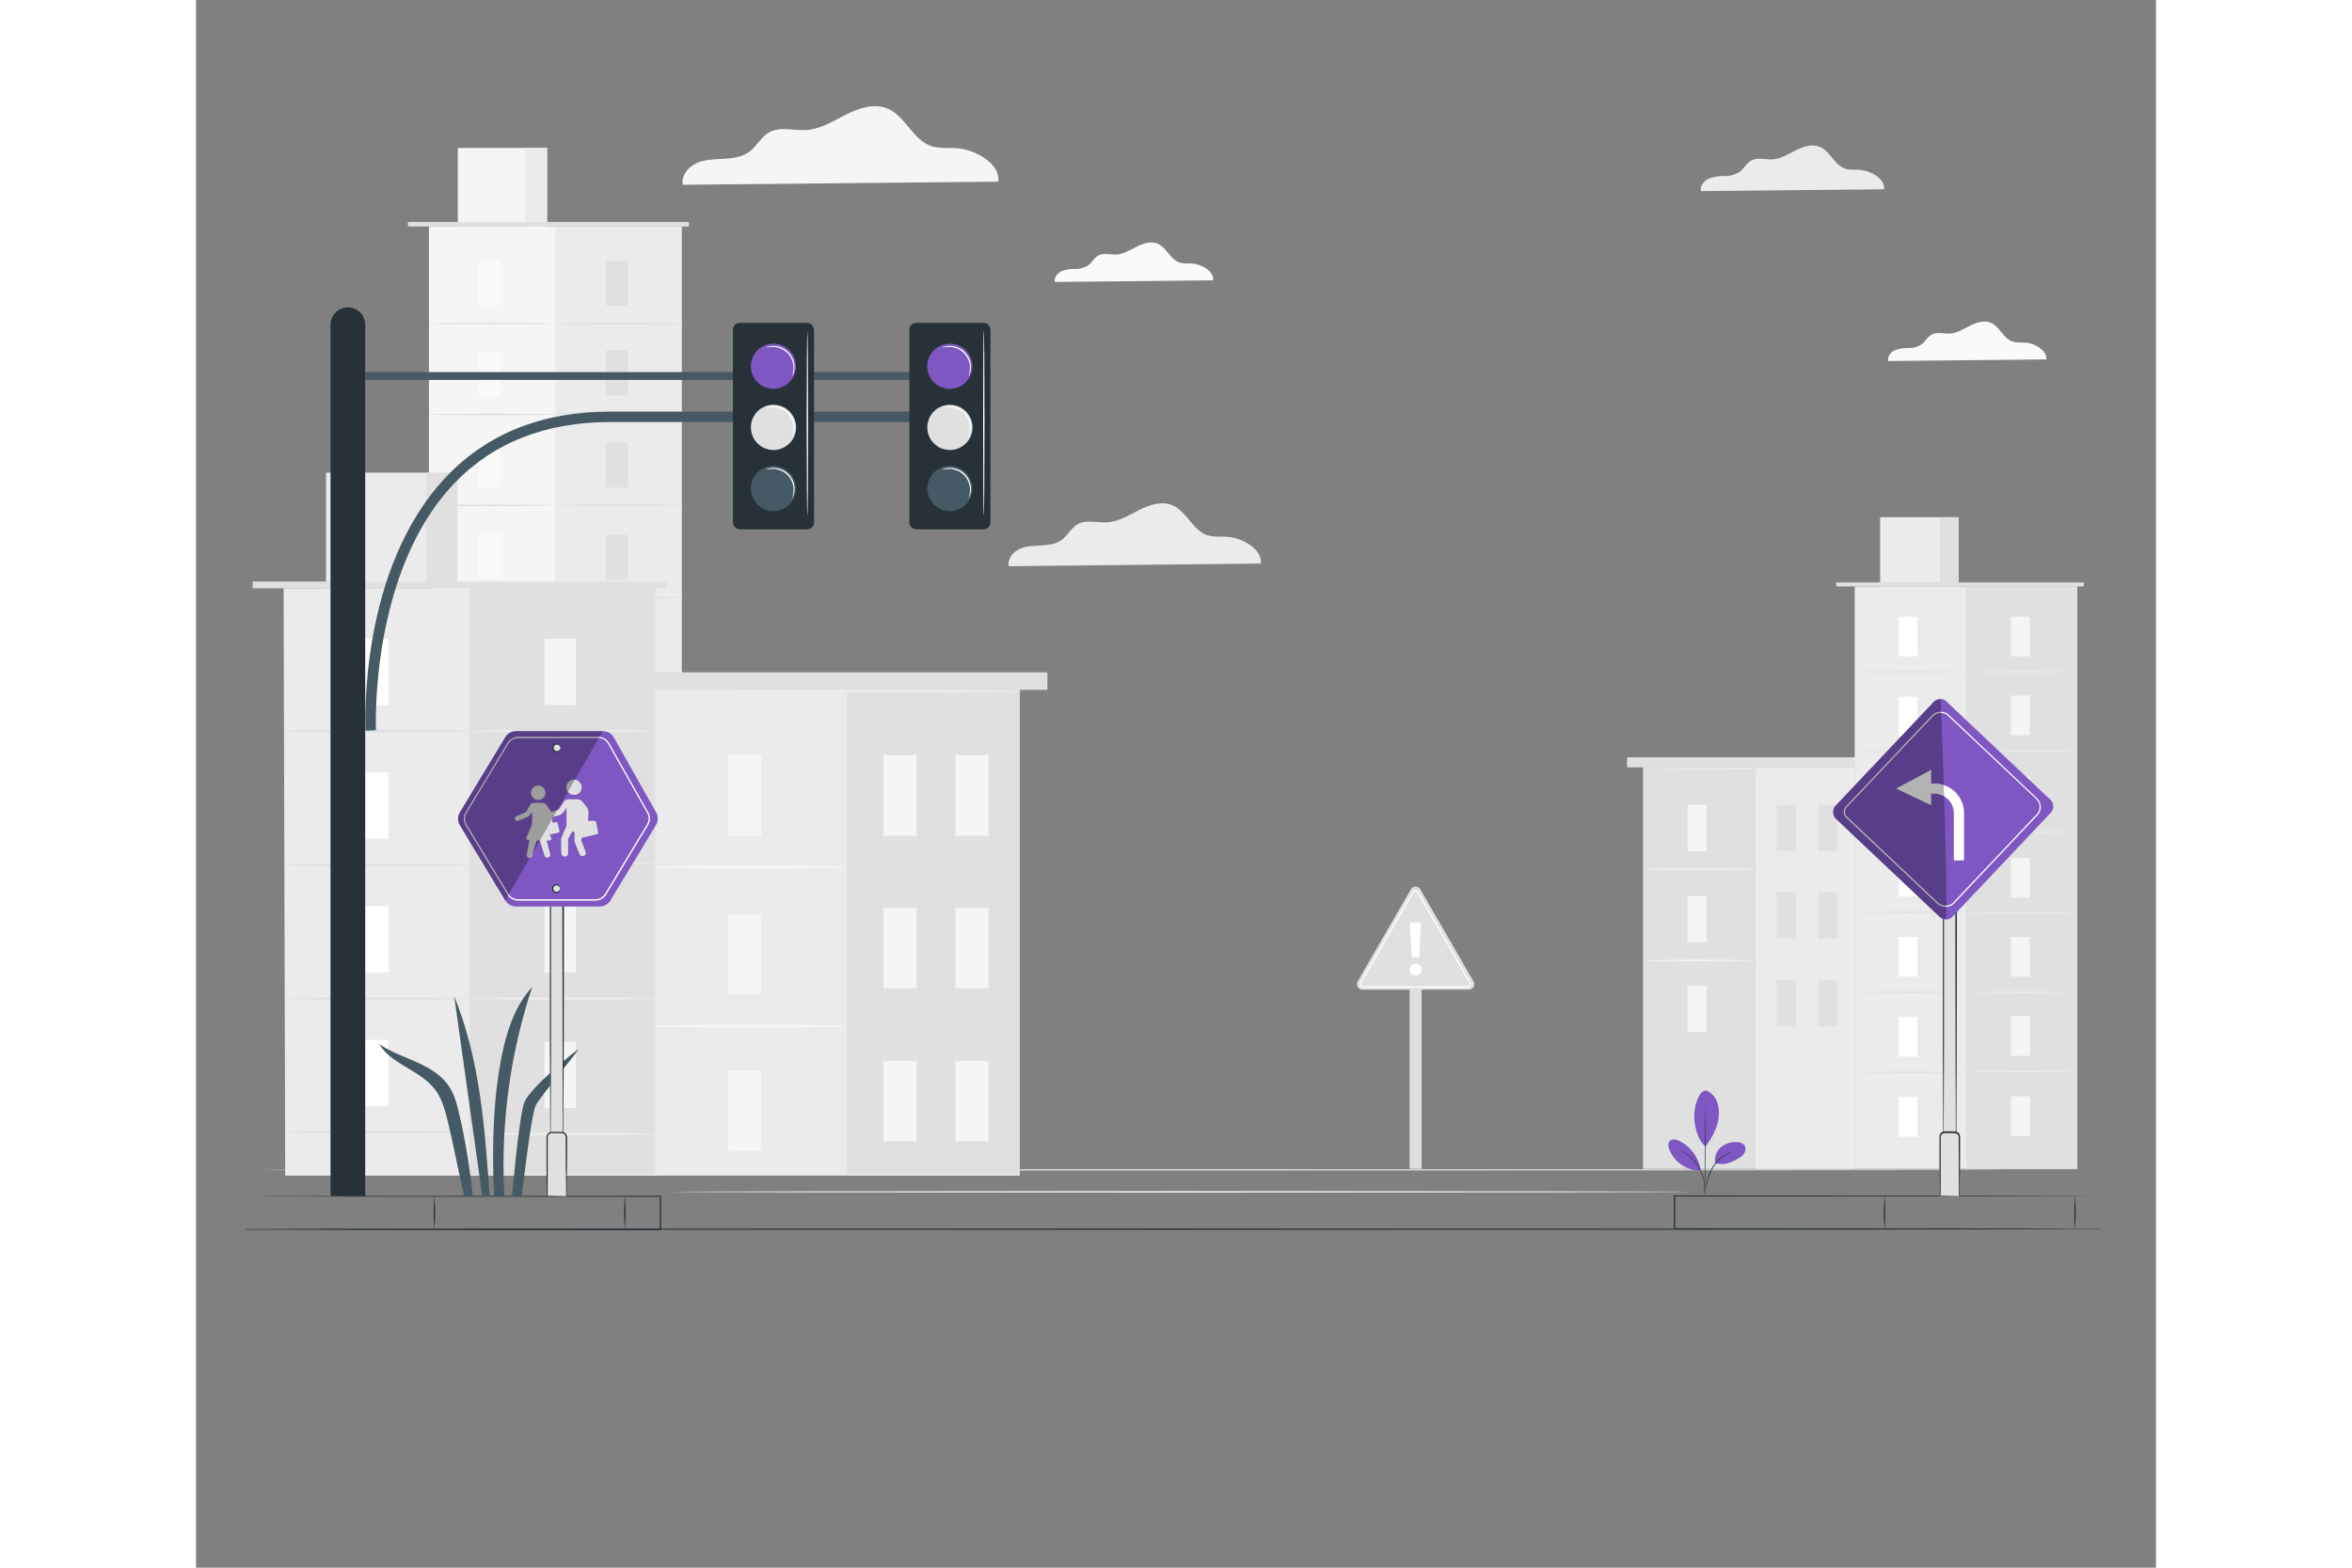 <svg xmlns="http://www.w3.org/2000/svg" viewBox="0 0 750 600" height="500"><rect x="0" y="0" width="750" height="600" fill="#808080" stroke="none"/><g id="freepik--background-complete--inject-37"><path d="M693.93,447.73c0,.15-149.74.26-334.42.26s-334.46-.11-334.46-.26,149.71-.26,334.46-.26S693.93,447.59,693.93,447.73Z" style="fill:#e0e0e0"></path><rect x="464.39" y="377.69" width="4.6" height="69.64" style="fill:#e0e0e0"></rect><rect x="553.71" y="293.56" width="81.05" height="153.82" style="fill:#e0e0e0"></rect><rect x="596.75" y="293.56" width="38" height="153.82" style="fill:#ebebeb"></rect><rect x="570.7" y="308.03" width="7.29" height="17.7" style="fill:#f5f5f5"></rect><rect x="570.7" y="377.32" width="7.29" height="17.7" style="fill:#f5f5f5"></rect><path d="M596.75,332.68c0,.16-9.63.28-21.52.28s-21.52-.12-21.52-.28,9.63-.27,21.52-.27S596.75,332.53,596.75,332.68Z" style="fill:#f5f5f5"></path><rect x="570.7" y="342.94" width="7.29" height="17.7" style="fill:#f5f5f5"></rect><path d="M596.75,367.59c0,.15-9.63.28-21.52.28s-21.52-.13-21.52-.28,9.63-.27,21.52-.27S596.75,367.44,596.75,367.59Z" style="fill:#f5f5f5"></path><rect x="604.82" y="308.03" width="7.29" height="17.7" style="fill:#e0e0e0"></rect><rect x="620.63" y="308.03" width="7.29" height="17.7" style="fill:#e0e0e0"></rect><rect x="604.82" y="341.62" width="7.29" height="17.7" style="fill:#e0e0e0"></rect><rect x="620.63" y="341.62" width="7.29" height="17.7" style="fill:#e0e0e0"></rect><rect x="604.82" y="375.22" width="7.29" height="17.7" style="fill:#e0e0e0"></rect><rect x="620.63" y="375.22" width="7.29" height="17.7" style="fill:#e0e0e0"></rect><rect x="547.61" y="289.84" width="93.23" height="3.85" style="fill:#e0e0e0"></rect><path d="M635.32,294.05c0,.16-18.11.28-40.45.28s-40.46-.12-40.46-.28,18.11-.27,40.46-.27S635.32,293.9,635.32,294.05Z" style="fill:#ebebeb"></path><rect x="89.15" y="86.69" width="96.66" height="306.35" style="fill:#f5f5f5"></rect><rect x="137.48" y="86.69" width="48.33" height="305.5" style="fill:#ebebeb"></rect><rect x="100.19" y="56.62" width="34.13" height="30.08" style="fill:#f5f5f5"></rect><rect x="126.19" y="56.62" width="8.14" height="30.08" style="fill:#ebebeb"></rect><polyline points="81.09 86.69 81.09 84.94 188.64 84.94 188.64 86.69" style="fill:#e0e0e0"></polyline><rect x="108.23" y="99.81" width="8.18" height="17.25" style="fill:#fafafa"></rect><path d="M137.48,123.84c0,.18-10.82.32-24.16.32s-24.17-.14-24.17-.32,10.82-.33,24.17-.33S137.48,123.65,137.48,123.84Z" style="fill:#e0e0e0"></path><rect x="156.98" y="99.81" width="8.18" height="17.25" style="fill:#e0e0e0"></rect><path d="M186.23,123.84c0,.18-10.82.32-24.16.32s-24.17-.14-24.17-.32,10.82-.33,24.17-.33S186.23,123.65,186.23,123.84Z" style="fill:#e0e0e0"></path><rect x="156.98" y="134.07" width="8.18" height="17.25" style="fill:#e0e0e0"></rect><path d="M186.23,158.09c0,.18-10.82.33-24.16.33s-24.17-.15-24.17-.33,10.82-.33,24.17-.33S186.23,157.91,186.23,158.09Z" style="fill:#e0e0e0"></path><rect x="156.98" y="169.35" width="8.18" height="17.25" style="fill:#e0e0e0"></rect><path d="M186.23,193.38c0,.18-10.82.33-24.16.33s-24.17-.15-24.17-.33,10.82-.33,24.17-.33S186.23,193.19,186.23,193.38Z" style="fill:#e0e0e0"></path><rect x="156.98" y="204.64" width="8.18" height="17.25" style="fill:#e0e0e0"></rect><path d="M186.23,228.66c0,.18-10.82.33-24.16.33s-24.17-.15-24.17-.33,10.82-.33,24.17-.33S186.23,228.48,186.23,228.66Z" style="fill:#e0e0e0"></path><rect x="156.98" y="238.92" width="8.18" height="17.25" style="fill:#e0e0e0"></rect><path d="M186.23,262.94c0,.18-10.82.33-24.16.33s-24.17-.15-24.17-.33,10.82-.33,24.17-.33S186.23,262.76,186.23,262.94Z" style="fill:#e0e0e0"></path><rect x="156.98" y="273.33" width="8.18" height="17.25" style="fill:#e0e0e0"></rect><rect x="156.98" y="308.2" width="8.18" height="17.25" style="fill:#e0e0e0"></rect><path d="M186.23,297.36c0,.18-10.82.33-24.16.33s-24.17-.15-24.17-.33,10.82-.33,24.17-.33S186.23,297.17,186.23,297.36Z" style="fill:#e0e0e0"></path><rect x="108.23" y="134.59" width="8.18" height="17.25" style="fill:#fafafa"></rect><path d="M137.48,158.61c0,.18-10.82.33-24.16.33s-24.17-.15-24.17-.33,10.82-.33,24.17-.33S137.48,158.43,137.48,158.61Z" style="fill:#e0e0e0"></path><rect x="108.23" y="169.36" width="8.18" height="17.25" style="fill:#fafafa"></rect><path d="M137.48,193.39c0,.18-10.82.33-24.16.33s-24.17-.15-24.17-.33,10.82-.33,24.17-.33S137.48,193.21,137.48,193.39Z" style="fill:#e0e0e0"></path><rect x="108.23" y="204.14" width="8.18" height="17.25" style="fill:#fafafa"></rect><path d="M137.48,228.16c0,.19-10.82.33-24.16.33s-24.17-.14-24.17-.33,10.82-.33,24.17-.33S137.48,228,137.48,228.16Z" style="fill:#e0e0e0"></path><rect x="108.23" y="238.92" width="8.18" height="17.25" style="fill:#fafafa"></rect><path d="M137.48,262.94c0,.18-10.82.33-24.16.33s-24.17-.15-24.17-.33,10.82-.33,24.17-.33S137.48,262.76,137.48,262.94Z" style="fill:#e0e0e0"></path><rect x="108.23" y="273.69" width="8.18" height="17.25" style="fill:#fafafa"></rect><path d="M137.48,297.72c0,.18-10.82.33-24.16.33s-24.17-.15-24.17-.33,10.82-.33,24.17-.33S137.48,297.53,137.48,297.72Z" style="fill:#e0e0e0"></path><rect x="108.23" y="308.47" width="8.18" height="17.25" style="fill:#fafafa"></rect><rect x="174.06" y="263.8" width="141.12" height="186.13" style="fill:#ebebeb"></rect><rect x="249.01" y="263.8" width="66.17" height="186.13" style="fill:#e0e0e0"></rect><rect x="203.65" y="289" width="12.69" height="30.83" style="fill:#f5f5f5"></rect><rect x="203.65" y="409.65" width="12.69" height="30.83" style="fill:#f5f5f5"></rect><path d="M249,331.92c0,.35-16.78.63-37.47.63s-37.48-.28-37.48-.63,16.78-.62,37.48-.62S249,331.58,249,331.92Z" style="fill:#f5f5f5"></path><rect x="203.65" y="349.78" width="12.69" height="30.83" style="fill:#f5f5f5"></rect><path d="M249,392.71c0,.34-16.78.62-37.47.62s-37.48-.28-37.48-.62,16.78-.63,37.48-.63S249,392.36,249,392.71Z" style="fill:#f5f5f5"></path><rect x="263.06" y="289" width="12.69" height="30.83" style="fill:#f5f5f5"></rect><rect x="290.59" y="289" width="12.69" height="30.83" style="fill:#f5f5f5"></rect><rect x="263.06" y="347.49" width="12.69" height="30.83" style="fill:#f5f5f5"></rect><rect x="290.59" y="347.49" width="12.69" height="30.83" style="fill:#f5f5f5"></rect><rect x="263.06" y="405.99" width="12.69" height="30.83" style="fill:#f5f5f5"></rect><rect x="290.59" y="405.99" width="12.69" height="30.83" style="fill:#f5f5f5"></rect><rect x="163.46" y="257.32" width="162.33" height="6.71" style="fill:#e0e0e0"></rect><path d="M316.17,264.66c0,.35-31.54.63-70.44.63s-70.45-.28-70.45-.63,31.53-.62,70.45-.62S316.17,264.32,316.17,264.66Z" style="fill:#ebebeb"></path><polygon points="176.38 449.96 34.14 449.96 33.52 225.15 175.76 225.15 176.38 449.96" style="fill:#ebebeb"></polygon><rect x="104.64" y="225.15" width="71.12" height="224.8" style="fill:#e0e0e0"></rect><rect x="49.76" y="180.9" width="50.23" height="44.26" style="fill:#ebebeb"></rect><rect x="88.02" y="180.9" width="11.97" height="44.26" style="fill:#e0e0e0"></rect><rect x="21.67" y="222.57" width="158.26" height="2.58" style="fill:#e0e0e0"></rect><rect x="61.6" y="244.46" width="12.04" height="25.39" style="fill:#fff"></rect><path d="M104.64,279.81c0,.27-15.92.48-35.56.48s-35.56-.21-35.56-.48,15.92-.49,35.56-.49S104.64,279.54,104.64,279.81Z" style="fill:#e0e0e0"></path><rect x="133.34" y="244.46" width="12.04" height="25.39" style="fill:#f5f5f5"></rect><path d="M176.38,279.81c0,.27-15.92.48-35.56.48s-35.56-.21-35.56-.48,15.92-.49,35.56-.49S176.38,279.54,176.38,279.81Z" style="fill:#ebebeb"></path><rect x="133.34" y="294.86" width="12.04" height="25.39" style="fill:#f5f5f5"></rect><path d="M176.38,330.21c0,.27-15.92.49-35.56.49s-35.56-.22-35.56-.49,15.92-.48,35.56-.48S176.38,329.94,176.38,330.21Z" style="fill:#ebebeb"></path><rect x="133.34" y="346.79" width="12.04" height="25.39" style="fill:#f5f5f5"></rect><path d="M176.38,382.14c0,.27-15.92.48-35.56.48s-35.56-.21-35.56-.48,15.92-.49,35.56-.49S176.38,381.87,176.38,382.14Z" style="fill:#ebebeb"></path><rect x="133.34" y="398.71" width="12.04" height="25.39" style="fill:#f5f5f5"></rect><path d="M176.38,434.06c0,.27-15.92.49-35.56.49s-35.56-.22-35.56-.49,15.92-.48,35.56-.48S176.38,433.8,176.38,434.06Z" style="fill:#ebebeb"></path><rect x="61.6" y="295.63" width="12.04" height="25.39" style="fill:#fff"></rect><path d="M104.64,331c0,.27-15.92.49-35.56.49s-35.56-.22-35.56-.49,15.92-.48,35.56-.48S104.64,330.71,104.64,331Z" style="fill:#e0e0e0"></path><rect x="61.6" y="346.8" width="12.04" height="25.39" style="fill:#fff"></rect><path d="M104.64,382.16c0,.26-15.92.48-35.56.48s-35.56-.22-35.56-.48,15.92-.49,35.56-.49S104.64,381.89,104.64,382.16Z" style="fill:#e0e0e0"></path><rect x="61.6" y="397.98" width="12.04" height="25.39" style="fill:#fff"></rect><path d="M104.64,433.33c0,.27-15.92.48-35.56.48s-35.56-.21-35.56-.48,15.92-.48,35.56-.48S104.64,433.06,104.64,433.33Z" style="fill:#e0e0e0"></path><rect x="634.72" y="224.45" width="85.17" height="222.92" style="fill:#ebebeb"></rect><rect x="677.3" y="224.45" width="42.58" height="222.92" style="fill:#e0e0e0"></rect><rect x="644.44" y="197.95" width="30.07" height="26.5" style="fill:#ebebeb"></rect><rect x="667.35" y="197.95" width="7.17" height="26.5" style="fill:#e0e0e0"></rect><rect x="627.62" y="222.9" width="94.76" height="1.55" style="fill:#e0e0e0"></rect><rect x="651.53" y="236.01" width="7.21" height="15.2" style="fill:#fff"></rect><path d="M677.3,257.17c0,.16-9.53.29-21.29.29s-21.29-.13-21.29-.29,9.53-.29,21.29-.29S677.3,257,677.3,257.17Z" style="fill:#e0e0e0"></path><rect x="694.49" y="236.01" width="7.21" height="15.2" style="fill:#f5f5f5"></rect><path d="M720.26,257.17c0,.16-9.54.29-21.29.29s-21.3-.13-21.3-.29,9.54-.29,21.3-.29S720.26,257,720.26,257.17Z" style="fill:#ebebeb"></path><rect x="694.49" y="266.19" width="7.21" height="15.2" style="fill:#f5f5f5"></rect><path d="M720.26,287.35c0,.16-9.54.29-21.29.29s-21.3-.13-21.3-.29,9.54-.29,21.3-.29S720.26,287.19,720.26,287.35Z" style="fill:#ebebeb"></path><rect x="694.49" y="297.28" width="7.21" height="15.2" style="fill:#f5f5f5"></rect><path d="M720.26,318.44c0,.16-9.54.29-21.29.29s-21.3-.13-21.3-.29,9.54-.29,21.3-.29S720.26,318.28,720.26,318.44Z" style="fill:#ebebeb"></path><rect x="694.49" y="328.37" width="7.21" height="15.2" style="fill:#f5f5f5"></rect><path d="M720.26,349.53c0,.17-9.54.3-21.29.3s-21.3-.13-21.3-.3,9.54-.29,21.3-.29S720.26,349.37,720.26,349.53Z" style="fill:#ebebeb"></path><rect x="694.49" y="358.57" width="7.21" height="15.2" style="fill:#f5f5f5"></rect><path d="M720.26,379.74c0,.16-9.54.29-21.29.29s-21.3-.13-21.3-.29,9.54-.29,21.3-.29S720.26,379.58,720.26,379.74Z" style="fill:#ebebeb"></path><rect x="694.49" y="388.89" width="7.21" height="15.2" style="fill:#f5f5f5"></rect><rect x="694.49" y="419.61" width="7.21" height="15.2" style="fill:#f5f5f5"></rect><path d="M720.26,410.06c0,.16-9.54.29-21.29.29s-21.3-.13-21.3-.29,9.54-.29,21.3-.29S720.26,409.9,720.26,410.06Z" style="fill:#ebebeb"></path><rect x="651.53" y="266.65" width="7.21" height="15.2" style="fill:#fff"></rect><path d="M677.3,287.81c0,.16-9.53.29-21.29.29s-21.29-.13-21.29-.29,9.53-.29,21.29-.29S677.3,287.65,677.3,287.81Z" style="fill:#e0e0e0"></path><rect x="651.53" y="297.29" width="7.21" height="15.2" style="fill:#fff"></rect><path d="M677.3,318.45c0,.17-9.53.3-21.29.3s-21.29-.13-21.29-.3,9.53-.29,21.29-.29S677.3,318.29,677.3,318.45Z" style="fill:#e0e0e0"></path><rect x="651.53" y="327.93" width="7.21" height="15.2" style="fill:#fff"></rect><path d="M677.3,349.1c0,.16-9.53.29-21.29.29s-21.29-.13-21.29-.29,9.53-.29,21.29-.29S677.3,348.94,677.3,349.1Z" style="fill:#e0e0e0"></path><rect x="651.53" y="358.57" width="7.21" height="15.2" style="fill:#fff"></rect><path d="M677.3,379.74c0,.16-9.53.29-21.29.29s-21.29-.13-21.29-.29,9.53-.29,21.29-.29S677.3,379.58,677.3,379.74Z" style="fill:#e0e0e0"></path><rect x="651.53" y="389.21" width="7.21" height="15.2" style="fill:#fff"></rect><path d="M677.3,410.38c0,.16-9.53.29-21.29.29s-21.29-.13-21.29-.29,9.53-.29,21.29-.29S677.3,410.22,677.3,410.38Z" style="fill:#e0e0e0"></path><rect x="651.53" y="419.85" width="7.21" height="15.2" style="fill:#fff"></rect><path d="M466.69,378.78H446.34a2.11,2.11,0,0,1-1.82-3.16L454.69,358l10.18-17.62a2.1,2.1,0,0,1,3.64,0L478.68,358l10.17,17.61a2.11,2.11,0,0,1-1.82,3.16Z" style="fill:#e0e0e0"></path><path d="M486.51,378H446.68a1.38,1.38,0,0,1-1.2-2.07l19.91-34.5a1.37,1.37,0,0,1,1.2-.7h0a1.35,1.35,0,0,1,1.2.7L487.71,376a1.36,1.36,0,0,1,0,1.38A1.38,1.38,0,0,1,486.51,378Zm-19.92-36.77a.87.87,0,0,0-.76.45l-19.92,34.5a.88.88,0,0,0,.77,1.32h39.83a.88.88,0,0,0,.77-1.32l-19.92-34.5a.88.88,0,0,0-.77-.45Z" style="fill:#fff"></path><path d="M464.39,371.11a2.22,2.22,0,0,1,2.31-2.23,2.2,2.2,0,0,1,2.29,2.2,2.3,2.3,0,0,1-4.6,0Zm.07-18.09,4.26,0-.63,13.46-2.85,0Z" style="fill:#fff"></path><path d="M407.44,215.7c.73-5.35-6.83-9.76-12.51-10.22-2.71-.22-5.53.19-8.1-.7-5.56-1.94-7.78-9.13-13.21-11.42-4.06-1.71-8.73-.18-12.67,1.8s-7.82,4.47-12.21,4.75c-3.83.24-8-1.17-11.32.69-2.5,1.4-3.8,4.27-6.1,6s-5.18,2-8,2.16-5.67.18-8.21,1.35-4.64,3.84-4.12,6.59Z" style="fill:#ebebeb"></path><path d="M645.91,72.44c.54-3.89-4.95-7.09-9.08-7.42-2-.16-4,.14-5.87-.51-4-1.41-5.66-6.63-9.6-8.29-2.94-1.24-6.33-.14-9.19,1.3s-5.68,3.25-8.87,3.45c-2.78.18-5.79-.85-8.22.51-1.81,1-2.76,3.09-4.42,4.32a10.55,10.55,0,0,1-5.79,1.57,16.16,16.16,0,0,0-6,1c-1.85.84-3.37,2.79-3,4.78Z" style="fill:#ebebeb"></path><path d="M307,69.53c.92-6.71-8.54-12.22-15.66-12.8-3.39-.27-6.91.25-10.13-.87-7-2.43-9.74-11.43-16.54-14.29-5.08-2.15-10.93-.24-15.85,2.24s-9.8,5.6-15.3,5.95c-4.78.31-10-1.47-14.17.87-3.12,1.74-4.75,5.34-7.63,7.46s-6.48,2.51-10,2.7-7.11.23-10.29,1.68-5.81,4.82-5.15,8.25Z" style="fill:#f5f5f5"></path></g><g id="freepik--traffic-light--inject-37"><rect x="64.75" y="142.41" width="237.21" height="3" style="fill:#455a64"></rect><path d="M58.12,117.63h0a6.63,6.63,0,0,0-6.64,6.63V457.79H64.75V124.26A6.63,6.63,0,0,0,58.12,117.63Z" style="fill:#263238"></path><path d="M64.88,279.65c-.12-2.51-2.64-62,31-97.29,15.69-16.48,36.76-24.83,62.62-24.83H303v4H158.45c-24.72,0-44.81,7.93-59.71,23.57-32.41,34-29.9,93.76-29.87,94.36Z" style="fill:#455a64"></path><rect x="205.45" y="123.54" width="31.04" height="79.05" rx="2.63" style="fill:#263238"></rect><circle cx="220.97" cy="140.18" r="8.65" transform="translate(33.61 322.87) rotate(-76.67)" style="fill:#7E57C2"></circle><circle cx="220.97" cy="163.57" r="8.65" transform="translate(-50.94 204.16) rotate(-45)" style="fill:#e0e0e0"></circle><circle cx="220.97" cy="186.96" r="8.65" transform="translate(-67.48 211.01) rotate(-45)" style="fill:#455a64"></circle><path d="M228.17,143.91a15.6,15.6,0,0,0,.45-2.68,8,8,0,0,0-7.91-8.46,18,18,0,0,0-2.7.26s.22-.15.68-.31a7.13,7.13,0,0,1,2-.32,8.06,8.06,0,0,1,8.28,8.86,7.13,7.13,0,0,1-.46,2C228.34,143.7,228.2,143.93,228.17,143.91Z" style="fill:#fff"></path><path d="M228.17,167a16.13,16.13,0,0,0,.45-2.69,8,8,0,0,0-7.91-8.46,18.18,18.18,0,0,0-2.7.26,2.12,2.12,0,0,1,.68-.31,7.15,7.15,0,0,1,2-.32,8,8,0,0,1,8.27,8.86,7.13,7.13,0,0,1-.46,2A1.78,1.78,0,0,1,228.17,167Z" style="fill:#fff"></path><path d="M228.2,190.6a15.6,15.6,0,0,0,.45-2.68,8,8,0,0,0-7.91-8.46,18.18,18.18,0,0,0-2.7.26s.22-.16.68-.31a7.22,7.22,0,0,1,2-.32,8,8,0,0,1,8.27,8.85,6.87,6.87,0,0,1-.46,2C228.38,190.39,228.23,190.62,228.2,190.6Z" style="fill:#fff"></path><path d="M233.94,197.45c-.14,0-.26-15.88-.26-35.46s.12-35.46.26-35.46.27,15.87.27,35.46S234.09,197.45,233.94,197.45Z" style="fill:#fff"></path><rect x="272.96" y="123.54" width="31.04" height="79.05" rx="2.63" style="fill:#263238"></rect><circle cx="288.48" cy="140.18" r="8.65" transform="translate(85.55 388.57) rotate(-76.67)" style="fill:#7E57C2"></circle><circle cx="288.48" cy="163.57" r="8.65" transform="translate(-31.17 251.9) rotate(-45)" style="fill:#e0e0e0"></circle><circle cx="288.48" cy="186.96" r="8.65" transform="translate(-47.7 258.75) rotate(-45)" style="fill:#455a64"></circle><path d="M295.68,143.91a15.6,15.6,0,0,0,.45-2.68,8,8,0,0,0-7.91-8.46,18.18,18.18,0,0,0-2.7.26s.22-.15.68-.31a7.15,7.15,0,0,1,2-.32,8,8,0,0,1,8.27,8.86,7.13,7.13,0,0,1-.46,2C295.86,143.7,295.71,143.93,295.68,143.91Z" style="fill:#fff"></path><path d="M295.69,167a18.47,18.47,0,0,0,.44-2.69,8,8,0,0,0-7.9-8.46,18.23,18.23,0,0,0-2.71.26,2.12,2.12,0,0,1,.68-.31,7.22,7.22,0,0,1,2-.32,8,8,0,0,1,8.27,8.86,6.79,6.79,0,0,1-.46,2A2.09,2.09,0,0,1,295.69,167Z" style="fill:#fff"></path><path d="M295.72,190.6a17.81,17.81,0,0,0,.44-2.68,8,8,0,0,0-7.9-8.46,18.23,18.23,0,0,0-2.71.26,1.8,1.8,0,0,1,.68-.31,7.22,7.22,0,0,1,2-.32,8,8,0,0,1,8.27,8.85,6.87,6.87,0,0,1-.46,2A1.81,1.81,0,0,1,295.72,190.6Z" style="fill:#fff"></path><path d="M301.46,197.45c-.15,0-.26-15.88-.26-35.46s.11-35.46.26-35.46.26,15.87.26,35.46S301.6,197.45,301.46,197.45Z" style="fill:#fff"></path></g><g id="freepik--Floor--inject-37"><path d="M389.2,107.3c.46-3.37-4.28-6.14-7.85-6.42-1.7-.14-3.47.12-5.08-.44-3.49-1.22-4.88-5.73-8.29-7.17-2.55-1.07-5.48-.11-8,1.13s-4.91,2.81-7.67,3c-2.4.16-5-.73-7.1.44-1.57.87-2.39,2.67-3.83,3.74a9.08,9.08,0,0,1-5,1.35,14.23,14.23,0,0,0-5.16.85c-1.59.73-2.91,2.41-2.58,4.13Z" style="fill:#fafafa"></path><path d="M708,137.56c.46-3.36-4.29-6.13-7.85-6.41-1.71-.14-3.47.12-5.08-.44-3.5-1.22-4.89-5.73-8.3-7.17-2.54-1.07-5.48-.11-7.95,1.13s-4.9,2.8-7.66,3c-2.4.15-5-.74-7.11.44-1.56.87-2.38,2.67-3.82,3.74a9.09,9.09,0,0,1-5,1.35,14.14,14.14,0,0,0-5.15.85c-1.59.72-2.91,2.41-2.58,4.13Z" style="fill:#fafafa"></path><path d="M714.39,470.43c0,.14-153.43.26-342.65.26s-342.68-.12-342.68-.26,153.39-.26,342.68-.26S714.39,470.28,714.39,470.43Z" style="fill:#263238"></path><path d="M18.88,470.43l.81,0,2.39,0,9.19-.05,33.9-.08,112.58-.08-.26.26V457.79l.26.26L65.16,458l-33.89-.08-9.19-.05-2.39,0-.81,0s.27,0,.81,0l2.39,0,9.19-.05,33.89-.08,112.59-.08H178v13.16h-.26l-112.58-.08-33.9-.08-9.19,0-2.39,0Z" style="fill:#263238"></path><path d="M164.1,470.43a76.94,76.94,0,0,1,0-12.64,76.94,76.94,0,0,1,0,12.64Z" style="fill:#263238"></path><path d="M91.21,470.43a76.94,76.94,0,0,1,0-12.64,76.94,76.94,0,0,1,0,12.64Z" style="fill:#263238"></path><path d="M729.12,470.43l-.83,0-2.46,0-9.45,0-34.86.08-115.74.08h-.26V457.53h.26l115.75.08,34.85.08,9.45.05,2.46,0,.83,0-.83,0-2.46,0-9.45.05-34.85.08-115.75.08.26-.26v12.64l-.26-.26,115.74.08,34.86.08,9.45.05,2.46,0Z" style="fill:#263238"></path><path d="M646.13,470.43a76.94,76.94,0,0,1,0-12.64,76.94,76.94,0,0,1,0,12.64Z" style="fill:#263238"></path><path d="M719,470.43a76.94,76.94,0,0,1,0-12.64,76.94,76.94,0,0,1,0,12.64Z" style="fill:#263238"></path><path d="M571.81,456.15c0,.14-87.48.26-195.38.26s-195.4-.12-195.4-.26,87.47-.26,195.4-.26S571.81,456,571.81,456.15Z" style="fill:#fff"></path></g><g id="freepik--Plants--inject-37"><path d="M578.18,417.46a7.55,7.55,0,0,1,3.91,4.43,13.24,13.24,0,0,1,.52,6c-.44,3.89-2.65,7.83-5,10.94-3.28-2.86-4-7.86-4.26-10.41-.35-4,1.46-11.56,4.86-11" style="fill:#7E57C2"></path><path d="M581.39,445.25a6.43,6.43,0,0,1,2.08-6.12,8.58,8.58,0,0,1,6.3-2,3.6,3.6,0,0,1,2.77,1.25,2.73,2.73,0,0,1,0,2.79,5.57,5.57,0,0,1-2.06,2c-2.84,1.78-5.92,3-9.13,2" style="fill:#7E57C2"></path><path d="M577.18,457.19a5.06,5.06,0,0,1,.12-.8c.1-.56.24-1.29.4-2.16a22.41,22.41,0,0,1,2.23-6.91,13.89,13.89,0,0,1,5-5.27,10.36,10.36,0,0,1,2-.89c.24-.08.45-.11.58-.15a.54.54,0,0,1,.21,0,15.56,15.56,0,0,0-2.71,1.25,14.21,14.21,0,0,0-4.81,5.23,24.17,24.17,0,0,0-2.29,6.81c-.2.91-.36,1.64-.48,2.15A4.07,4.07,0,0,1,577.18,457.19Z" style="fill:#263238"></path><path d="M577.31,423.31a2,2,0,0,1,0,.35l.06,1c0,.87.09,2.13.14,3.69.1,3.12.18,7.44.16,12.2s-.13,9.08-.26,12.2c-.07,1.56-.13,2.82-.18,3.69,0,.41,0,.74-.07,1a2,2,0,0,1,0,.35,1.35,1.35,0,0,1,0-.35c0-.26,0-.59,0-1,0-.9.05-2.16.09-3.69.07-3.12.16-7.43.18-12.19s0-9.07-.08-12.19c0-1.53,0-2.79-.05-3.7,0-.41,0-.74,0-1A1.35,1.35,0,0,1,577.31,423.31Z" style="fill:#263238"></path><path d="M575.71,447.62a15,15,0,0,0-8.22-11c-1.09-.52-2.53-.87-3.43,0s-.7,2.28-.25,3.42a12.85,12.85,0,0,0,11.83,8" style="fill:#7E57C2"></path><path d="M568,440.29a3.56,3.56,0,0,1,.7.3,5.64,5.64,0,0,1,.78.42,9.44,9.44,0,0,1,1,.63,14.21,14.21,0,0,1,1.14.86c.41.32.8.7,1.22,1.1a16.68,16.68,0,0,1,2.31,3,16.37,16.37,0,0,1,1.53,3.45,13.72,13.72,0,0,1,.39,1.6,11.63,11.63,0,0,1,.19,1.42c.06.44,0,.84.06,1.18a7.79,7.79,0,0,1,0,.89,4.78,4.78,0,0,1-.08.76c-.07,0,0-1.09-.15-2.81a11.16,11.16,0,0,0-.23-1.39,13.42,13.42,0,0,0-.4-1.57,16.65,16.65,0,0,0-1.52-3.38,17,17,0,0,0-2.26-2.94,14.9,14.9,0,0,0-1.18-1.11,12.88,12.88,0,0,0-1.11-.88C569,440.79,568,440.34,568,440.29Z" style="fill:#263238"></path><path d="M98.8,381.28q5.37,38.31,10.76,76.61l2.8.09C110.57,432,108.67,405.42,98.8,381.28Z" style="fill:#455a64"></path><path d="M128.68,377.69c-7.52,8.24-10.54,19.56-12.44,30.54-2.7,15.58-2.95,34-2.14,49.75l3.93.09A216,216,0,0,1,128.68,377.69Z" style="fill:#455a64"></path><path d="M100.77,426.61c-.86-3.8-1.85-7.66-4-10.89-2.93-4.37-7.7-7.13-12.5-9.28s-9.84-3.87-14.18-6.85c4.84,7.93,15.82,10,21.41,17.46,2.78,3.69,3.94,8.32,5,12.81,2.37,9.79,3.84,18.27,6.21,28.06h3.18A247.38,247.38,0,0,0,100.77,426.61Z" style="fill:#455a64"></path><path d="M120.89,458s2.7-30.42,4.7-36,20.88-21,20.7-20.3-14.17,17.62-16.16,21.07S124.68,458,124.68,458Z" style="fill:#455a64"></path></g><g id="freepik--road-sign-3--inject-37"><rect x="668.53" y="344.98" width="4.85" height="90.33" style="fill:#e0e0e0"></rect><path d="M673.38,435.32s0-.17,0-.48,0-.79,0-1.38c0-1.22,0-3,0-5.24,0-4.57,0-11.14-.07-19.28,0-16.28-.07-38.83-.11-64l.26.26h-4.85c.51-.52.14-.13.26-.23v7.86q0,3.92,0,7.72c0,5.08,0,10,0,14.8,0,9.54,0,18.4,0,26.3-.06,15.75-.11,27.67-.13,33.62l-.08-.07,3.64,0,.9,0,.31,0h-.28l-.89,0-3.68,0h-.08v-.08c0-5.95-.07-17.87-.13-33.62,0-7.9,0-16.76,0-26.3,0-4.77,0-9.72,0-14.8V345c.12-.13-.27.23.26-.29h5.11V345c0,25.21-.08,47.82-.11,64.15,0,8.11-.06,14.67-.08,19.22,0,2.23,0,4,0,5.18,0,.58,0,1,0,1.34S673.38,435.32,673.38,435.32Z" style="fill:#263238"></path><path d="M674.65,457.79h-7.4V435.24a1.81,1.81,0,0,1,1.81-1.81h3.78a1.81,1.81,0,0,1,1.81,1.81Z" style="fill:#e0e0e0"></path><path d="M674.65,457.79s0-.24,0-.67,0-1.08,0-1.83c0-1.64-.05-3.9-.08-6.66s0-6.12-.08-9.79c0-.92,0-1.86,0-2.82v-.72a1.64,1.64,0,0,0-.11-.63,1.56,1.56,0,0,0-.9-.88,4.53,4.53,0,0,0-1.42-.1h-1.55c-.5,0-1.07,0-1.54,0a1.55,1.55,0,0,0-1.12.7,1.62,1.62,0,0,0-.24.71c0,.25,0,.58,0,.86v5.14c0,2.22,0,4.34,0,6.35,0,4,0,7.5-.07,10.32l-.17-.17,5.4.09,1.47.05.53,0a3,3,0,0,1-.47,0l-1.43,0-5.5.09h-.16v-.17c0-2.82,0-6.33-.07-10.32,0-2,0-4.13,0-6.35v-3.4c0-.57,0-1.15,0-1.74,0-.3,0-.57,0-.9a2.07,2.07,0,0,1,.32-1,2.11,2.11,0,0,1,1.5-.93c.59,0,1.07,0,1.6,0h2.32a2,2,0,0,1,.83.14,2.06,2.06,0,0,1,1.19,1.16,2.32,2.32,0,0,1,.14.82V436c0,1,0,1.94,0,2.87,0,3.71,0,7.06-.08,9.9s-.06,5-.08,6.62c0,.73,0,1.32,0,1.78A3.08,3.08,0,0,1,674.65,457.79Z" style="fill:#263238"></path><rect x="637.69" y="278.89" width="61.68" height="61.68" rx="3.3" transform="translate(395.5 -374.61) rotate(43.39)" style="fill:#7E57C2"></rect><path d="M669.45,347.11a4.6,4.6,0,0,1-3.19-1.27L631.47,313a3.09,3.09,0,0,1-.12-4.37l32.89-34.79a4.64,4.64,0,0,1,6.56-.18l33.66,31.82a4.64,4.64,0,0,1,.18,6.56l-31.82,33.66A4.64,4.64,0,0,1,669.45,347.11Zm-2.85-1.63a4.18,4.18,0,0,0,3,1.13,4.13,4.13,0,0,0,2.9-1.29l31.82-33.66a4.15,4.15,0,0,0-.17-5.86L670.45,274a4.14,4.14,0,0,0-5.85.16l-32.89,34.79a2.6,2.6,0,0,0,.1,3.66Z" style="fill:#fff"></path><path d="M676.55,329.31h-3.91V311.22a7.48,7.48,0,0,0-7.47-7.46H654.91v-3.91h10.26a11.38,11.38,0,0,1,11.38,11.37Z" style="fill:#fff"></path><polygon points="663.97 294.61 663.97 308.21 650.53 301.8 663.97 294.61" style="fill:#fff"></polygon><g style="opacity:0.3"><path d="M664.51,269.09,627.73,308a4.08,4.08,0,0,0,.16,5.76l38.9,36.78a3.65,3.65,0,0,0,2.66,1.11c1.41-.2-1.82-83.82-1.82-83.82A3.69,3.69,0,0,0,664.51,269.09Z"></path></g></g><g id="freepik--road-sign-1--inject-37"><rect x="135.52" y="344.98" width="4.85" height="90.33" style="fill:#e0e0e0"></rect><path d="M140.37,435.32s0-.17,0-.48,0-.79,0-1.38c0-1.22,0-3,0-5.24,0-4.57-.05-11.14-.08-19.28,0-16.28-.07-38.83-.11-64l.26.26h-4.84c.51-.52.14-.13.25-.23v15.58c0,5.08,0,10,0,14.8,0,9.54,0,18.4,0,26.3-.06,15.75-.11,27.67-.13,33.62l-.08-.07,3.64,0,.9,0,.31,0h-.28l-.88,0-3.69,0h-.08v-.08c0-5.95-.07-17.87-.13-33.62,0-7.9,0-16.76,0-26.3,0-4.77,0-9.72,0-14.8V345c.12-.13-.26.23.27-.29h5.1V345c0,25.21-.08,47.82-.11,64.15,0,8.11-.06,14.67-.08,19.22,0,2.23,0,4,0,5.18,0,.58,0,1,0,1.34S140.37,435.32,140.37,435.32Z" style="fill:#263238"></path><path d="M141.64,457.79h-7.39V435.24a1.81,1.81,0,0,1,1.81-1.81h3.77a1.81,1.81,0,0,1,1.81,1.81Z" style="fill:#e0e0e0"></path><path d="M141.64,457.79a6.23,6.23,0,0,1,0-.67c0-.47,0-1.08,0-1.83,0-1.64,0-3.9-.09-6.66s0-6.12-.08-9.79c0-.92,0-1.86,0-2.82v-.72a1.64,1.64,0,0,0-.11-.63,1.57,1.57,0,0,0-.89-.88,4.57,4.57,0,0,0-1.42-.1h-1.55c-.51,0-1.08,0-1.55,0a1.57,1.57,0,0,0-1.12.7,1.62,1.62,0,0,0-.24.71c0,.25,0,.58,0,.86v1.74c0,1.16,0,2.29,0,3.4,0,2.22,0,4.34,0,6.35,0,4,0,7.5-.06,10.32l-.17-.17,5.39.09,1.47.05.53,0a3,3,0,0,1-.47,0l-1.43,0-5.49.09h-.17v-.17c0-2.82,0-6.33-.07-10.32q0-3,0-6.35V436c0-.3,0-.57,0-.9a2.05,2.05,0,0,1,1.81-1.89c.59,0,1.07,0,1.61,0h2.31a2.09,2.09,0,0,1,.84.14,2,2,0,0,1,1.18,1.16,2.12,2.12,0,0,1,.14.82V436c0,1,0,1.94,0,2.87,0,3.71,0,7.06-.07,9.9s-.07,5-.09,6.62c0,.73,0,1.32,0,1.78A2.27,2.27,0,0,1,141.64,457.79Z" style="fill:#263238"></path><path d="M118.35,282.15,101,310.88a4.79,4.79,0,0,0,0,5l17.34,28.74a4.83,4.83,0,0,0,4.13,2.33h32a4.82,4.82,0,0,0,4.12-2.33L176,315.79a4.8,4.8,0,0,0,.07-4.86l-16.17-28.66a4.8,4.8,0,0,0-4.19-2.45H122.48A4.81,4.81,0,0,0,118.35,282.15Z" style="fill:#7E57C2"></path><path d="M152.87,344.71H123.22a4.75,4.75,0,0,1-4-2.27l-16.07-26.63a4.7,4.7,0,0,1,0-4.88l16.07-26.62a4.74,4.74,0,0,1,4-2.28H154a4.73,4.73,0,0,1,4.11,2.4l15,26.55a4.71,4.71,0,0,1-.07,4.76l-16.12,26.7A4.74,4.74,0,0,1,152.87,344.71Zm-29.65-62.18a4.25,4.25,0,0,0-3.61,2l-16.07,26.63a4.22,4.22,0,0,0,0,4.36l16.07,26.63a4.25,4.25,0,0,0,3.61,2h29.65a4.23,4.23,0,0,0,3.6-2l16.13-26.7a4.25,4.25,0,0,0,.06-4.25l-15-26.56a4.21,4.21,0,0,0-3.67-2.14Z" style="fill:#fff"></path><circle cx="137.95" cy="340.06" r="1.48" style="fill:#e0e0e0"></circle><path d="M139.42,340.06c-.09,0-.07-.58-.69-1a1.33,1.33,0,0,0-1.21-.14,1.25,1.25,0,0,0,0,2.32,1.3,1.3,0,0,0,1.21-.13c.62-.44.6-1,.69-1s.08.14.05.39a1.46,1.46,0,0,1-.52.93,1.65,1.65,0,0,1-1.59.3,1.73,1.73,0,0,1-1.15-1.62,1.71,1.71,0,0,1,1.15-1.61,1.65,1.65,0,0,1,1.59.29,1.45,1.45,0,0,1,.52.94C139.5,339.93,139.45,340.06,139.42,340.06Z" style="fill:#263238"></path><path d="M127.76,308.17l-1.35,2.45a.57.57,0,0,1-.26.25l-3.59,1.56a.92.92,0,0,0-.49,1.16h0a.89.89,0,0,0,1.17.53l3.78-1.51a.6.6,0,0,0,.22-.16l1.36-1.59v4.33a.64.64,0,0,1,0,.23l-2.18,5.23a.58.58,0,0,0,.52.8h.67l-1.08,5.7a1,1,0,0,0,1,1.21h0a1,1,0,0,0,.94-.71l1.74-5.57a.56.56,0,0,1,.47-.39l.88-.1,1.79,5.86a1.11,1.11,0,0,0,1.21.79h0a1.14,1.14,0,0,0,.95-1.43l-1.33-5.08,1.27-.09a.57.57,0,0,0,.49-.76l-.52-1.48,3.24-.72a.58.58,0,0,0,.42-.7l-.71-2.9a.56.56,0,0,0-.6-.42l-1.45.15.05-1.67a.56.56,0,0,1,.44-.53c.88-.21,2.91-.72,3.44-1.32a17.79,17.79,0,0,0,1.52-2.19V316a.53.53,0,0,1-.06.24,44.72,44.72,0,0,0-2,4.89c0,.5,0,3.62.09,5.42a1.32,1.32,0,0,0,1.3,1.29h0a1.32,1.32,0,0,0,1.3-1.33v-5.29a.59.59,0,0,1,.07-.29l1.37-2.41a.56.56,0,0,1,1,.28v3.14a.57.57,0,0,0,0,.22l1.9,4.73a1.24,1.24,0,0,0,1.9.54h0a1.31,1.31,0,0,0,.43-1.5l-1.64-4.25a.53.53,0,0,1,0-.39l.21-.65,5.81-1.36a.57.57,0,0,0,.43-.66l-.78-4a.55.55,0,0,0-.54-.46H150l.2-2.95a3.38,3.38,0,0,0-.65-2.22L148,307a2.7,2.7,0,0,0-2.16-1.1h-3.24a2.41,2.41,0,0,0-2,1.17L139,309.57a.54.54,0,0,1-.27.23l-2.26.9a.54.54,0,0,1-.65-.19L134.08,308a1.74,1.74,0,0,0-1.4-.72h-3.42A1.7,1.7,0,0,0,127.76,308.17Z" style="fill:#e0e0e0"></path><path d="M133.73,303.46a2.77,2.77,0,1,1-2.77-2.84A2.8,2.8,0,0,1,133.73,303.46Z" style="fill:#e0e0e0"></path><path d="M147.6,301.38a2.93,2.93,0,1,1-2.92-3A3,3,0,0,1,147.6,301.38Z" style="fill:#e0e0e0"></path><g style="opacity:0.3"><path d="M122.48,279.82a4.81,4.81,0,0,0-4.13,2.33L101,310.88a4.79,4.79,0,0,0,0,5l17.34,28.74,37.35-64.78Z"></path></g><circle cx="138.07" cy="286.21" r="1.48" style="fill:#e0e0e0"></circle><path d="M139.54,286.21c-.08,0-.06-.59-.69-1a1.3,1.3,0,0,0-1.21-.13,1.25,1.25,0,0,0,0,2.32,1.33,1.33,0,0,0,1.21-.14c.63-.44.61-1.05.69-1s.08.13.05.38a1.45,1.45,0,0,1-.52.94,1.65,1.65,0,0,1-1.59.29,1.71,1.71,0,0,1-1.15-1.61,1.73,1.73,0,0,1,1.15-1.62,1.65,1.65,0,0,1,1.59.3,1.46,1.46,0,0,1,.52.93C139.62,286.07,139.57,286.21,139.54,286.21Z" style="fill:#263238"></path></g></svg>